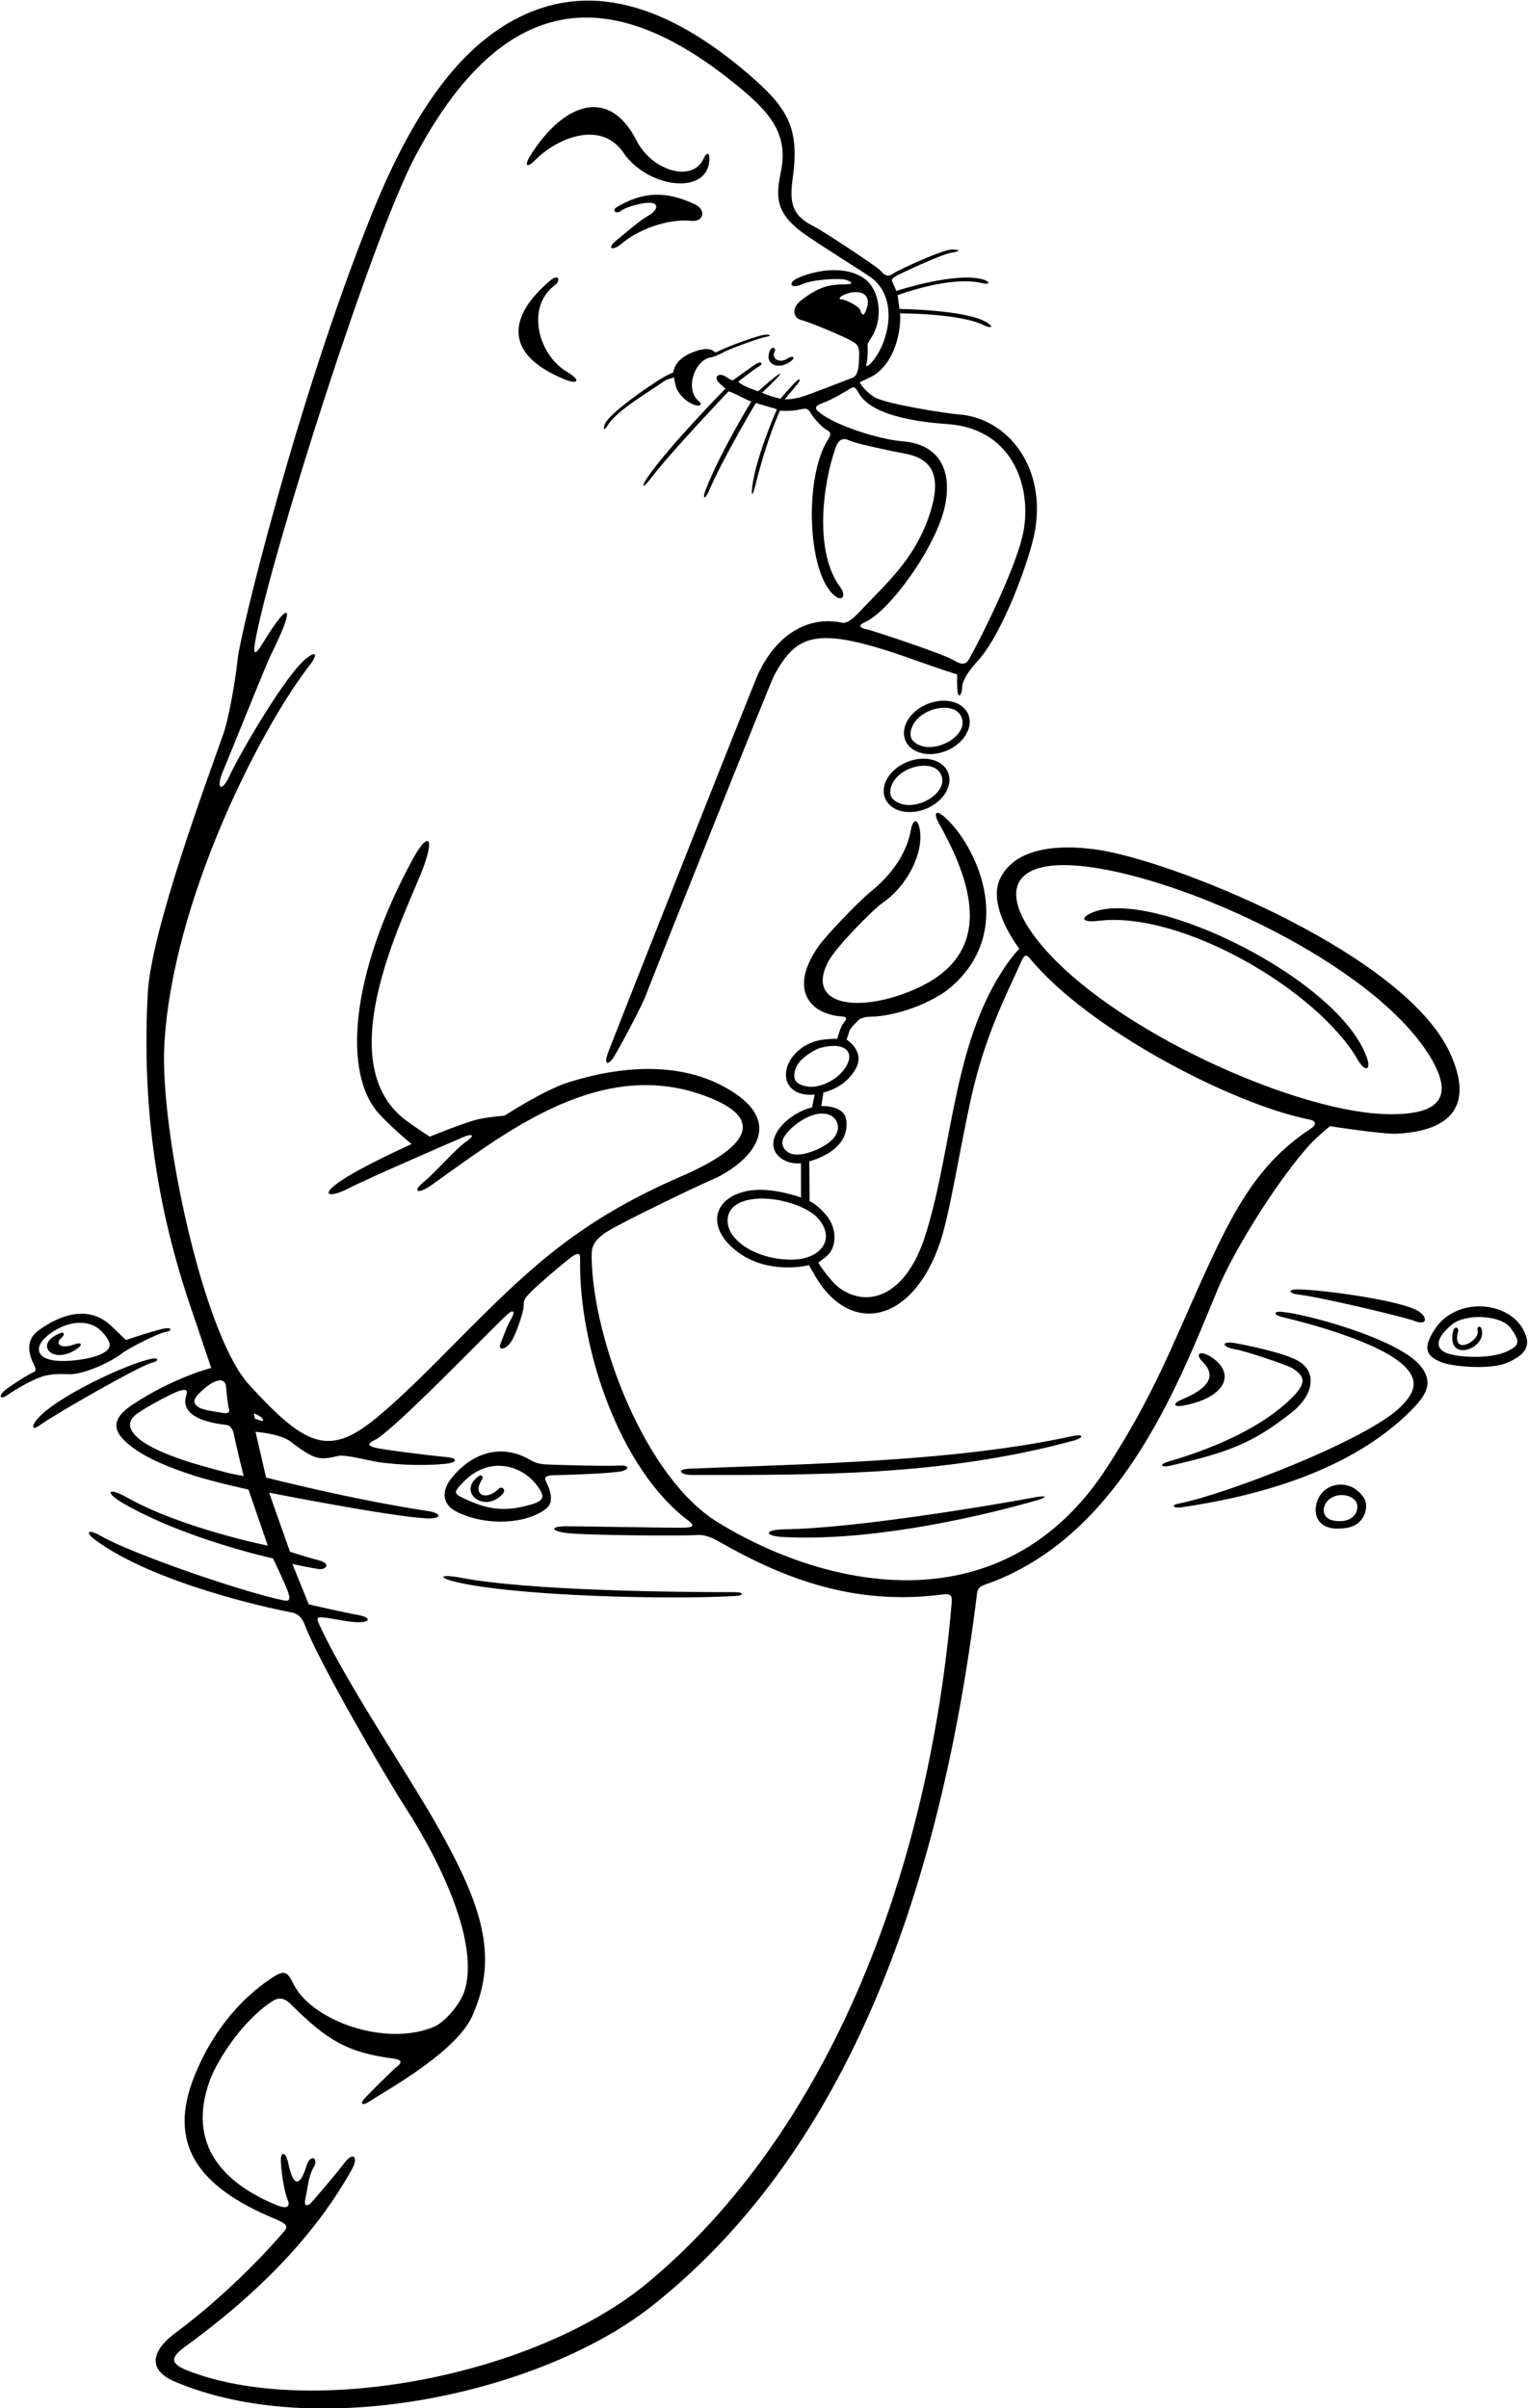 <?xml version="1.0" encoding="UTF-8"?>
<svg xmlns="http://www.w3.org/2000/svg" xmlns:xlink="http://www.w3.org/1999/xlink" width="443pt" height="698pt" viewBox="0 0 443 698" version="1.1">
<g id="surface1">
<path style=" stroke:none;fill-rule:nonzero;fill:rgb(0%,0%,0%);fill-opacity:1;" d="M 180.727 44.238 C 187.68 54.441 204.766 56.711 205.633 46.719 C 205.867 44.016 204.871 43.961 203.973 45.996 C 200.895 52.98 189.09 49.672 184.531 40.719 C 176.602 25.121 163.496 29.789 153.934 44.816 C 151.914 47.988 152.605 48.945 155.031 46.516 C 162.105 39.445 174.469 35.062 180.727 44.238 "/>
<path style=" stroke:none;fill-rule:nonzero;fill:rgb(0%,0%,0%);fill-opacity:1;" d="M 188.25 62.336 C 185.641 63.742 181.414 67.5 178.836 69.586 C 175.574 72.211 177.637 72.836 180.234 70.617 C 185.074 66.477 193.695 63.324 200.434 64.016 C 204.078 64.391 204.816 60.82 201.5 59.25 C 193.113 55.277 186.523 55.527 179 59.918 C 177 61.086 178.836 62.168 180.031 61.117 C 181.234 60.066 186.734 58.453 189 58.836 C 191.266 59.211 190.105 61.328 188.25 62.336 "/>
<path style=" stroke:none;fill-rule:nonzero;fill:rgb(0%,0%,0%);fill-opacity:1;" d="M 160.77 82.746 C 162.641 81.348 162.062 79.184 159.531 81.316 C 147.473 91.484 145.656 102.684 163.836 110.016 C 167.438 111.473 168.699 110.355 164.336 107.75 C 155.953 102.754 152.469 88.973 160.77 82.746 "/>
<path style=" stroke:none;fill-rule:nonzero;fill:rgb(0%,0%,0%);fill-opacity:1;" d="M 379.633 331.914 C 381.871 329.465 385.586 326.441 385.586 326.441 C 385.586 326.441 400.836 328.816 404.934 328.617 C 420.875 327.84 427.465 320.273 420.234 304.914 C 407.102 277.035 343.781 250.934 320.031 246.617 C 314.027 245.523 295.457 243.133 289.934 254.719 C 286.059 262.844 295.531 275.016 295.531 275.016 C 295.531 275.016 294.406 276.141 293.434 277.414 C 276.145 300.023 276.578 331.703 268.336 357.914 C 262.734 375.719 251.727 379.176 243.633 373.516 C 240.559 371.367 237.234 366.016 237.234 366.016 C 237.234 366.016 238.211 365.266 239.434 364.316 C 242.699 361.781 242.816 356.125 239.531 352.219 C 236.906 349.094 234.711 348.164 234.711 348.164 L 234.633 336.617 C 234.633 336.617 246.645 333.809 245.336 324.617 C 244.711 320.242 238.133 320.617 238.133 320.617 L 238.711 316.664 C 238.711 316.664 244.961 315.539 248.133 309.719 C 250.871 304.691 245.434 301.316 245.434 301.316 C 245.434 301.316 245.969 299.91 246.246 298.883 C 246.52 297.859 249.234 295.414 249.234 295.414 C 249.234 295.414 250.461 294.734 252.211 294.715 C 260.086 294.633 270.711 290.496 275.836 286.016 C 294.188 269.953 283.637 246.547 274.867 237.773 C 271.188 234.094 270.418 235.508 272.34 238.91 C 285.734 262.617 285.219 279.879 261.531 288.219 C 246.656 293.453 233.93 290.504 240.133 278.719 C 242.383 274.441 253.336 263.441 255.734 261.816 C 263.051 256.863 267.926 247.121 266.633 240.316 C 265.887 236.391 264.469 238.352 264.133 240.316 C 263.199 245.801 260.078 252.207 252.516 258.41 C 247.641 262.41 238.91 272.043 237.633 273.816 C 228.461 286.539 234.477 294.043 244.336 294.66 C 245.137 294.711 245.836 295.094 244.734 296.316 C 243.633 297.539 242.734 301.117 242.734 301.117 C 242.734 301.117 241.211 301.066 238.934 301.316 C 229.582 302.344 224.668 311.988 230.133 316.016 C 232.508 317.766 236.172 317.277 236.172 317.277 L 235.434 321.016 C 235.434 321.016 234.238 321.242 233.133 321.719 C 225.711 324.914 221.715 331.555 225.934 335.316 C 228.711 337.789 232.211 337.164 232.211 337.164 L 232.234 347.117 C 232.234 347.117 223.852 344.016 217.234 345.117 C 207.125 346.801 204.441 355.234 213.133 362.316 C 222.461 369.914 234.531 366.719 234.531 366.719 C 234.531 366.719 235.055 367.59 235.965 369.227 C 246.086 387.414 264.562 383.879 272.586 360.039 C 275.41 351.641 278.199 333.219 281.625 317.906 C 285.602 300.137 291.66 288.59 296 278.926 C 297.07 276.547 297.477 276.488 298.836 278.117 C 315.926 298.629 357.516 320.156 379.633 324.516 C 381.406 324.867 381.984 325.867 379.934 327.219 C 364.488 337.387 357.41 351.16 348.336 371.219 C 339.559 390.598 334.516 404.305 321.031 425.219 C 291.215 471.469 240.285 461.066 208.031 441.219 C 187.078 428.32 171.953 388.594 171.531 364.617 C 171.484 361.766 171.734 360.066 175.234 357.516 C 178.734 354.969 202.934 343.414 205.836 342.219 C 215.477 338.227 228.242 327.223 213.234 317.016 C 198.562 307.039 179.738 309.027 164.836 313.719 C 157.684 315.969 146.234 323.414 146.234 323.414 C 146.234 323.414 143.449 323.566 139.633 324.219 C 135.816 324.863 124.586 329.488 124.586 329.488 C 124.586 329.488 120.969 327.152 118.031 325.016 C 94.246 307.703 118.656 263.129 123.031 250.617 C 125.988 242.172 123.793 241.48 119.734 248.914 C 101.586 282.164 99.105 311.438 110.133 323.117 C 114.383 327.617 119.336 331.617 119.336 331.617 C 119.336 331.617 104.336 338.367 98.332 342.617 C 92.332 346.867 96.184 347.016 100.934 344.516 C 105.684 342.016 131.281 330.914 134.031 329.719 C 136.781 328.516 138.133 328.867 135.133 330.914 C 132.133 332.969 126.133 339.969 122.836 342.617 C 119.531 345.266 120.836 346.516 125.234 343.414 C 145.031 329.469 172.316 307.199 202.234 316.914 C 222.32 323.441 218.23 331.992 197.434 341.016 C 168.289 353.664 154.188 367.082 135.977 385.227 C 129.656 391.52 117.484 404.305 108.402 411.586 C 95.082 422.27 88.281 418.934 72.234 401.414 C 58.84 386.797 46.305 327.605 47.641 302.922 C 49.887 261.352 75.305 211.535 89.633 193.016 C 92.883 188.816 91.031 188.617 87.734 191.816 C 81.367 197.988 69.133 219.266 66.633 224.719 C 64.133 230.164 62.484 228.566 64.734 223.316 C 66.984 218.066 77.031 192.816 78.633 189.617 C 85.758 175.371 84.238 173.242 76.324 186.207 C 73.941 190.109 73.098 190.449 74.23 184.621 C 79.086 159.668 107.77 69.027 120.434 45.219 C 148.555 -7.652 181.586 -1.457 213.664 24.75 C 222.961 32.344 228.668 38.586 226.414 49.668 C 225.043 56.43 224.543 61.215 232.168 67.066 C 235.754 69.816 251.25 79.418 252.75 80.586 C 260.551 86.648 257.664 99 253.086 104.586 C 251.395 106.645 250.859 106.48 251.277 105.062 C 251.695 103.645 251.531 99.719 251.531 99.719 C 251.531 99.719 251.789 99.121 252.473 98.09 C 256.43 92.109 254.84 84.055 250.934 81.016 C 245.656 76.914 237.152 78.078 231.488 80.5 C 228.254 81.883 229.145 83.941 232.395 82.441 C 235.645 80.941 243.5 80.586 245.234 81.117 C 246.969 81.648 247.645 82.418 245.23 82.418 C 240.219 82.418 237.398 83.168 232.336 87 C 229.25 89.336 229.969 92.238 232.469 92.824 C 234.969 93.406 244.934 97.719 246.531 98.617 C 249.078 100.051 249.227 100.426 249.031 104.816 C 248.949 106.73 248.586 109 247.164 109.5 C 245.75 110 234.816 114.367 232.148 115.117 C 229.484 115.867 227.5 115.75 227.5 115.75 C 227.5 115.75 229.934 112.816 231.133 111.418 C 232.336 110.016 231.969 109.379 230.633 110.719 C 229.133 112.219 226.234 115.617 226.234 115.617 C 226.234 115.617 225.086 115.25 223.836 114.918 C 222.586 114.586 220.914 113.836 220.914 113.836 C 220.914 113.836 223.434 111.516 225.234 109.617 C 226.848 107.914 226.383 107.984 224.633 109.316 C 222.883 110.648 219.816 113.406 219.816 113.406 C 219.816 113.406 218.383 112.969 216.633 112.219 C 214.883 111.469 214 110.668 214 110.668 C 214 110.668 218.633 107.016 220.031 106.219 C 221.434 105.418 220.699 104.734 219.531 105.316 C 218.367 105.898 212.531 110.219 212.531 110.219 C 212.531 110.219 212.086 110.336 210.633 109.316 C 208.438 107.777 206.668 109.195 208.5 111 C 209.633 112.117 210.32 112.641 210.32 112.641 C 210.32 112.641 194.035 129.223 187.836 138.219 C 185.836 141.117 186.133 142.016 188.633 138.719 C 194.273 131.27 211.25 113.418 211.25 113.418 C 211.25 113.418 212.727 113.926 214.641 114.926 C 216.559 115.926 217.812 116.395 217.812 116.395 C 217.812 116.395 208.938 130.836 204.617 141.895 C 203.484 144.793 204.434 144.914 205.531 142.316 C 209.473 133.004 219.133 116.816 219.133 116.816 L 225.234 118.617 C 225.234 118.617 219.258 132.18 218.133 140.816 C 217.719 144.016 218.164 144 219 140.664 C 222.516 126.609 226.133 119.016 226.133 119.016 C 226.133 119.016 229.105 119.398 232.566 118.566 C 233.422 118.359 234.273 118.352 235 119.668 C 236.043 121.551 238.727 124.188 239.98 124.828 C 241.234 125.477 240.637 126.492 240.047 127.422 C 233.035 138.453 234.086 166.297 241.969 172.652 C 244.551 174.734 245.09 172.16 243.773 170.441 C 235.934 160.203 238.473 140.504 242.27 129.738 C 243.199 127.102 244.648 126.879 246.312 127.711 C 247.98 128.547 258.816 130.852 262.031 131.418 C 268.801 132.609 273.797 136.27 269.473 149.23 C 265.051 162.504 256.418 169.535 249.531 177.016 C 247.031 179.734 245.336 180.75 244.234 180.516 C 234.434 178.438 225.312 183.688 219.859 195.23 C 218.441 198.23 178.133 300.219 176.434 304.719 C 174.734 309.219 176.617 308.543 177.941 306.43 C 179.262 304.32 185.969 291.934 187.234 288.516 C 188.5 285.102 223.223 198.051 224.434 195.816 C 231.23 183.254 237.133 181.188 266.414 191.75 C 271.5 193.586 277.531 195.516 277.531 195.516 C 277.531 195.516 277.391 197.148 277.555 199.898 C 277.723 202.648 278.836 201.664 278.934 199.316 C 279.031 196.969 281.387 193.801 283.305 191.75 C 290.871 183.656 298.602 161.734 299.992 154.25 C 303.488 135.438 292.133 121.094 277.836 120.117 C 274.664 119.898 257.066 117.133 253.734 115.219 C 250.566 113.395 249.234 110.816 249.234 110.816 C 249.234 110.816 250.5 110.168 251.836 109.586 C 257.98 106.895 260.523 99.328 260.934 93.73 C 261.086 91.684 260.914 90.836 260.914 90.836 C 260.914 90.836 278.215 90.773 285.164 94.25 C 287.164 95.25 288.586 94.898 285.836 93.316 C 279.656 89.758 260.77 89.559 260.77 89.559 L 260.238 85.566 C 260.238 85.566 275.441 79.77 284.836 82.086 C 287.133 82.648 287.031 81.602 285.031 81.016 C 277.027 78.68 259.836 84.336 259.836 84.336 C 259.836 84.336 259.25 82.75 258.836 82 C 258.414 81.25 258.434 80.918 259.434 80.219 C 260.434 79.516 273.398 73.516 275.934 73.219 C 278.469 72.918 278.434 72.316 275.934 72.316 C 273.434 72.316 260.5 78.168 258.934 79.316 C 257.367 80.469 256.336 79.719 255.336 78.5 C 254.336 77.281 238.105 66.672 236.309 65.809 C 229.469 62.516 228.855 58.77 229.836 51.617 C 231.84 36.93 228.445 31.27 216.66 21.203 C 194.473 2.246 170.02 -7.488 146.031 7.516 C 130.77 17.066 118.434 35.418 107.434 62.918 C 86.082 116.293 69.723 183.414 68.938 190.797 C 68.164 198.07 66.184 208.664 64.832 212.516 C 59.82 226.816 43.789 269.824 42.832 288.016 C 41.043 322.027 45.785 350.863 55.207 378.664 C 56.887 383.617 61.234 396.516 61.234 396.516 C 61.234 396.516 50.234 399.285 38.332 407.219 C 33.309 410.566 32.359 413.719 35.734 417.219 C 39.73 421.363 46.703 424.645 56.234 427.719 C 62.207 429.641 72.039 431.77 72.039 431.77 L 77.633 448.016 C 77.633 448.016 52.707 443.039 36.734 434.016 C 31.172 430.875 30.215 432.582 35.832 435.816 C 53.957 446.25 79.133 451.719 79.133 451.719 C 79.133 451.719 82.68 458.988 83.543 461.559 C 84.406 464.129 83.57 464.195 81.832 463.816 C 68.969 461.02 38.086 450.305 29.219 445.203 C 25.469 443.047 24.363 444.027 27.934 446.617 C 44.707 458.789 77.137 466.012 84.234 467.316 C 86.406 467.719 87.527 468.754 88.48 471.277 C 92.434 481.719 111.613 514.746 117.531 523.914 C 128.32 540.621 139.004 563.668 134.633 577.219 C 133.457 580.863 129.016 586.145 125.836 587.488 C 111.836 593.414 90.441 585.785 85.133 575.176 C 83.266 571.438 82.582 570.789 78.531 573.516 C 68.926 579.98 61.273 589.648 56.434 601.617 C 48.523 621.172 56.887 633.719 79.832 643.219 C 83.457 644.719 83.457 645.516 82.434 646.719 C 73.699 656.941 61.664 668.23 51.133 676.016 C 42.84 682.148 43.609 687.32 50.578 690.297 C 91.832 707.918 156.969 693.777 189.098 668.352 C 243.645 625.188 272.117 552.035 283.234 462.117 C 283.418 460.617 283.809 459.941 285.336 459.414 C 324.328 445.992 341.133 402.551 352.836 374.219 C 358.172 361.289 371.285 341.062 379.633 331.914 Z M 234.336 314.98 C 229.793 314.41 229.602 311.816 231.086 308.855 C 232.02 306.98 235.684 304.328 237.895 303.73 C 244.969 301.812 248.484 305 244.645 310.105 C 242.148 313.426 237.41 315.363 234.336 314.98 Z M 230.266 334.629 C 227.75 334.297 225.703 331.852 227.531 329.219 C 229.672 326.141 233.699 323.641 236.434 323.016 C 242.512 321.633 244.703 326.844 241.395 330.23 C 238.801 332.887 233.277 335.031 230.266 334.629 Z M 231.148 365.039 C 224.078 365.637 215.711 362.887 212.223 357.785 C 210.305 354.984 209.973 350.23 215.234 348.316 C 222.438 345.695 233.676 349.266 237.031 353.016 C 242.609 359.246 237.699 364.492 231.148 365.039 Z M 299.133 270.316 C 289.941 257.238 294.574 248.77 314.711 251.164 C 344.086 254.664 397.625 279.301 414.25 305.703 C 421.461 317.152 418.711 323.469 401.586 322.938 C 373.691 322.07 317.281 296.145 299.133 270.316 Z M 274.633 122.918 C 294.363 124.246 299.59 142.469 296.383 155.645 C 293.992 165.457 284.883 184.055 281.031 190.914 C 280.043 192.68 279 192.914 276.25 191.25 C 273.5 189.586 252.766 182.648 250.934 182.316 C 249.102 181.984 248.867 181.16 250.781 180.328 C 257.875 177.246 271.535 158.426 273.98 146.566 C 276.121 136.195 272.211 128.73 261.633 127.918 C 254.965 127.402 241.367 123.141 237.141 119.172 C 236.301 118.387 236.117 117.648 238.531 116.816 C 240.949 115.984 245.586 113.25 246.586 112.582 C 247.586 111.918 247.996 112.207 249.016 114.012 C 252.734 120.602 266.566 122.371 274.633 122.918 Z M 249.434 89.949 C 249.059 88.699 244.883 86.719 244.031 86.816 C 243.184 86.918 243.211 86.191 244.336 85.617 C 247.938 83.773 253.547 84.254 250.934 90.316 C 250.309 91.766 249.809 91.199 249.434 89.949 Z M 58.633 403.016 C 62.594 399.438 65.367 399.211 65.562 402.141 C 65.656 403.551 66.043 407.395 66.375 408.309 C 66.707 409.227 66.277 409.91 64.332 409.516 C 62.391 409.125 58.918 408.883 57.332 407.719 C 55.75 406.551 56.051 405.352 58.633 403.016 Z M 65.234 426.719 C 58.574 424.941 44.898 421.457 39.668 416.5 C 36.281 413.293 37.879 411.121 39.832 409.719 C 42.465 407.824 49.66 403.941 51.832 403.219 C 54.117 402.457 54.449 403.094 54.023 404.398 C 52.25 409.836 58.371 412.223 65.531 413.016 C 67.031 413.184 67.641 414.531 67.988 416.547 C 68.34 418.566 70.633 427.816 70.633 427.816 C 70.633 427.816 68.301 427.531 65.234 426.719 Z M 73.582 409.664 C 73.582 409.664 75.066 410.234 75.734 410.816 C 76.398 411.398 76.484 412.066 75.734 411.816 C 74.984 411.566 73.918 411.25 73.918 411.25 Z M 275.891 464.789 C 269.086 544.414 239.586 618.418 188.02 661.48 C 155.211 688.883 89.973 701.039 54.457 687.168 C 48.984 685.027 49.52 683.234 53.934 680.016 C 68.543 669.363 88.832 652.418 101.965 628.926 C 104.078 625.141 102.395 623.445 99.672 627.184 C 98.297 629.07 90.656 638.168 89.895 638.793 C 89.133 639.418 87.988 639.668 88.551 637.293 C 89.113 634.918 89.371 630.844 90.934 628.219 C 92.496 625.594 90.008 624.152 88.895 627.73 C 86.832 634.355 84.914 633.668 83.531 626.816 C 82.984 624.094 81.145 622.793 81.457 627.168 C 81.77 631.543 82.68 636.027 83.43 637.715 C 84.18 639.402 83.375 640.457 80.465 639.285 C 65.562 633.293 53.883 622.164 60.809 603.113 C 63.215 596.496 71.062 584.945 79.234 579.914 C 80.531 579.117 82.223 578.879 84.145 580.789 C 94.832 591.414 100.531 594.926 114.133 596.719 C 116.508 597.027 116.621 597.828 115.133 599.016 C 113.645 600.203 107.52 606.305 105.836 608.117 C 104.145 609.93 105.031 610.418 106.836 609.277 C 113.281 605.203 132.426 594.574 137.012 584.176 C 144.621 566.93 139.996 552.02 125.18 526.492 C 117.129 512.629 99.617 486.406 92.531 470.816 C 91.625 468.82 91.84 468.625 94.395 468.91 C 96.473 469.141 101.559 470.344 104.434 470.219 C 107.309 470.094 107.59 468.801 103.711 468.105 C 99.332 467.316 89.52 465.055 89.52 465.055 L 84.77 453.355 C 84.77 453.355 89.832 454.414 92.207 454.789 C 94.582 455.164 96.086 453.203 92.457 452.289 C 88.832 451.379 84.062 449.77 84.062 449.77 L 78.02 432.664 C 78.02 432.664 112.758 439.52 123.531 440.117 C 128.031 440.367 128.434 438.656 123.906 437.973 C 101.961 434.664 77.145 428.289 77.145 428.289 L 74.082 415.039 C 74.082 415.039 81.273 415.535 84.332 417.914 C 91.668 423.617 93.027 423.133 98.133 422.016 C 100.293 421.547 106.906 423.441 110.074 423.863 C 119.926 425.18 127.934 424.504 130.086 424.18 C 132.234 423.855 133.02 422.676 129.395 422.355 C 125.773 422.031 110.984 420.242 108.734 419.617 C 106.484 418.992 106.531 418.48 108.656 417.414 C 114.074 414.711 140.633 387.074 146.836 381.23 C 148.902 379.277 149.48 380.105 148.168 382.367 C 146.855 384.629 146.238 386.672 145.176 389.297 C 144.113 391.922 146.961 391.164 148.461 388.48 C 149.961 385.789 151.797 380.168 151.805 378.668 C 151.812 376.746 151.977 376.16 156.082 372.449 C 159.352 369.492 165.434 364.367 166.531 363.816 C 168.012 363.078 168.207 363.551 168.184 365.023 C 167.77 390.48 179.504 425.68 199.52 440.73 C 201.23 442.02 201.316 442.695 198.633 442.816 C 195.949 442.938 166.246 442.355 163.531 442.414 C 160.82 442.48 158.859 443.305 163.234 444.219 C 167.609 445.129 199.461 445.211 201.77 444.961 C 204.086 444.711 206.27 445.605 208.461 446.855 C 227.176 457.551 247.719 465.562 273.395 462.164 C 275.875 461.84 276.074 462.66 275.891 464.789 "/>
<path style=" stroke:none;fill-rule:nonzero;fill:rgb(0%,0%,0%);fill-opacity:1;" d="M 223.336 101.418 C 221.273 105.531 225.711 107.543 229.336 104.668 C 230.789 103.512 229.883 102.891 228.133 104.016 C 226.047 105.359 223.461 104.043 224.633 101.719 C 225.078 100.836 223.836 100.418 223.336 101.418 "/>
<path style=" stroke:none;fill-rule:nonzero;fill:rgb(0%,0%,0%);fill-opacity:1;" d="M 176.031 123.516 C 178.637 119.016 188.195 113.605 192.316 110.633 C 193.402 109.852 195.434 109.418 195.434 109.418 C 195.434 109.418 195.734 111.938 196.336 113 C 197.836 115.668 200.047 117.012 201.836 117.516 C 202.719 117.766 203.781 117.246 202.734 116.418 C 198.219 112.836 201.633 104.09 206.137 103.59 C 206.887 103.508 208.684 102.734 210.133 101.918 C 211.586 101.102 220.27 97.973 221.734 97.719 C 223.914 97.332 223.434 96.918 221.836 97.016 C 220.285 97.113 213.277 99.562 209.531 101.219 C 208.578 101.637 207.336 102.219 207.336 102.219 C 207.336 102.219 206.414 100.332 202.086 101.668 C 195.258 103.766 195.234 107.918 195.234 107.918 C 195.234 107.918 193.402 108.723 192.086 109.5 C 188.707 111.496 176.285 119.895 175.234 123.219 C 174.801 124.582 175.316 124.758 176.031 123.516 "/>
<path style=" stroke:none;fill-rule:nonzero;fill:rgb(0%,0%,0%);fill-opacity:1;" d="M 262.941 220.891 C 257.91 222.969 255.078 227.684 256.621 231.422 C 258.164 235.156 263.496 236.496 268.531 234.414 C 273.566 232.336 276.398 227.621 274.855 223.887 C 273.312 220.148 267.977 218.809 262.941 220.891 Z M 272.871 227.895 C 271.133 232.035 264.645 234.438 260.844 232.859 C 258.188 231.758 257.492 230.078 258.598 227.422 C 260.352 223.191 266.84 220.871 270.633 222.445 C 272.852 223.367 273.75 225.805 272.871 227.895 "/>
<path style=" stroke:none;fill-rule:nonzero;fill:rgb(0%,0%,0%);fill-opacity:1;" d="M 280.727 207.086 C 279.18 203.348 273.848 202.008 268.812 204.086 C 263.777 206.168 260.949 210.883 262.492 214.617 C 264.035 218.352 269.367 219.695 274.402 217.613 C 279.438 215.535 282.27 210.82 280.727 207.086 Z M 266.715 216.059 C 264.059 214.953 263.363 213.273 264.465 210.617 C 266.223 206.391 272.711 204.07 276.504 205.645 C 278.719 206.562 279.621 209.004 278.742 211.094 C 277.004 215.23 270.516 217.637 266.715 216.059 "/>
<path style=" stroke:none;fill-rule:nonzero;fill:rgb(0%,0%,0%);fill-opacity:1;" d="M 132.434 438.219 C 140.961 442.48 152.77 441.789 158.434 437.219 C 160.715 435.371 159.547 431.977 158.352 429.531 C 157.824 428.461 157.781 427.68 160.531 427.617 C 164.473 427.527 176.371 427.164 180.086 426.48 C 182.457 426.039 182.629 424.605 179.633 424.816 C 176.266 425.055 158.746 424.605 157.434 424.414 C 156.121 424.23 155.293 424.094 153.707 423.172 C 144.703 417.938 136.234 421.793 130.934 428.414 C 127.867 432.25 128.172 436.086 132.434 438.219 Z M 134.336 429.586 C 141.645 421.992 151.188 424.492 155.75 430.664 C 157.992 433.703 158.062 434.984 153.562 436.227 C 146.332 438.223 141.625 437.68 134.664 434.414 C 131.438 432.902 131.438 432.59 134.336 429.586 "/>
<path style=" stroke:none;fill-rule:nonzero;fill:rgb(0%,0%,0%);fill-opacity:1;" d="M 310.52 416.355 C 276.133 423.816 232.586 424.336 199.934 425.719 C 195.875 425.891 197.211 427.539 200.586 427.539 C 236.297 427.539 272.926 427.914 310.961 417.664 C 314.484 416.719 314.434 415.504 310.52 416.355 "/>
<path style=" stroke:none;fill-rule:nonzero;fill:rgb(0%,0%,0%);fill-opacity:1;" d="M 227.484 443.289 C 221.605 443.363 221.348 445.207 226.934 445.516 C 250.273 446.809 279.605 440.855 300.422 434.938 C 303.867 433.957 303.594 433.355 300.086 434.012 C 284.824 436.848 246.797 443.043 227.484 443.289 "/>
<path style=" stroke:none;fill-rule:nonzero;fill:rgb(0%,0%,0%);fill-opacity:1;" d="M 213.234 461.516 C 196.109 461.516 153.434 461.113 133.531 457.316 C 127.469 456.16 126.34 457.301 133.336 458.816 C 151.059 462.664 193.41 463.742 213.336 462.617 C 215.668 462.484 215.633 461.516 213.234 461.516 "/>
<path style=" stroke:none;fill-rule:nonzero;fill:rgb(0%,0%,0%);fill-opacity:1;" d="M 145.75 433 C 146.844 431.742 145.469 430.684 144.633 431.516 C 140.934 435.215 136.805 433.312 139.734 428.914 C 140.133 428.316 139.805 427.148 138.75 427.914 C 132.352 432.578 140.664 438.836 145.75 433 "/>
<path style=" stroke:none;fill-rule:nonzero;fill:rgb(0%,0%,0%);fill-opacity:1;" d="M 43.668 393.914 C 36.684 395.398 16.086 404.941 10.668 411.5 C 9.082 413.414 9.254 414.832 11.582 413.086 C 15.18 410.383 40.648 395.754 44.031 395.016 C 45.949 394.602 46.418 393.336 43.668 393.914 "/>
<path style=" stroke:none;fill-rule:nonzero;fill:rgb(0%,0%,0%);fill-opacity:1;" d="M 20.832 398.316 C 24.824 398.117 32.242 394.758 35.332 392.316 C 37.133 390.895 45.945 386.316 48.332 386.016 C 49.668 385.852 49.934 384.816 48.133 385.016 C 45.727 385.285 36.531 388.414 36.531 388.414 C 36.531 388.414 34.75 386.75 32.332 384.414 C 25.926 378.23 17.73 380.871 11.184 385.633 C 8.188 387.812 7.609 391.027 9.789 395.457 C 10.289 396.473 10.668 397.367 9.734 397.719 C 8.801 398.066 3.617 401.25 1.531 402.914 C -0.551 404.586 -0.066 405.949 2.234 404.316 C 4.531 402.684 10 399.504 13.148 398.754 C 16.297 398.004 19.168 398.398 20.832 398.316 Z M 14.832 386.336 C 20.133 382.664 26.336 382.219 29.934 386.414 C 32.598 389.523 32.23 390.855 29.934 392.188 C 27.578 393.555 22.668 394.414 18.75 394.5 C 9.922 394.688 9.328 390.145 14.832 386.336 "/>
<path style=" stroke:none;fill-rule:nonzero;fill:rgb(0%,0%,0%);fill-opacity:1;" d="M 21.332 389.75 C 17.566 391.145 15.766 389.441 17.875 387.754 C 18.707 387.086 18.766 385.914 17.5 386.414 C 9.363 389.629 15.5 396 22.531 390.816 C 24.066 389.688 23.582 388.914 21.332 389.75 "/>
<path style=" stroke:none;fill-rule:nonzero;fill:rgb(0%,0%,0%);fill-opacity:1;" d="M 316.934 264.414 C 312.926 266.027 313.645 267.508 318.434 266.914 C 342.504 263.941 381.973 286.969 393.711 307.289 C 395.676 310.695 397.562 310.312 396.336 306.719 C 388.559 283.973 334.336 257.414 316.934 264.414 "/>
<path style=" stroke:none;fill-rule:nonzero;fill:rgb(0%,0%,0%);fill-opacity:1;" d="M 376.664 373.75 C 373.086 373.664 373.52 374.883 376.5 375.25 C 383.531 376.117 407.496 381.855 409.965 382.855 C 413.77 384.395 414.062 381.918 411.25 380.086 C 406.555 377.02 384.148 373.926 376.664 373.75 "/>
<path style=" stroke:none;fill-rule:nonzero;fill:rgb(0%,0%,0%);fill-opacity:1;" d="M 371.586 380.25 C 368.977 380.051 369.281 381.195 371.934 381.816 C 377.203 383.051 400.5 388.883 407.551 396.367 C 411.355 400.406 410.168 403.855 405.836 408 C 395.633 417.758 354.797 433.289 341.91 435.797 C 338.992 436.363 340.434 437.219 342.5 436.914 C 370.691 432.824 394.047 423.902 409.031 408.914 C 413.824 404.125 415.32 400.84 412.297 396.523 C 406.5 388.246 378.301 380.766 371.586 380.25 "/>
<path style=" stroke:none;fill-rule:nonzero;fill:rgb(0%,0%,0%);fill-opacity:1;" d="M 342.531 405.719 C 339.984 406.77 340.086 408 343.164 407.414 C 355.289 405.121 358.566 398.109 351 393.25 C 348.184 391.441 346.137 392.219 348.734 394.816 C 353.621 399.703 348.398 403.297 342.531 405.719 "/>
<path style=" stroke:none;fill-rule:nonzero;fill:rgb(0%,0%,0%);fill-opacity:1;" d="M 376.414 394.5 C 373.133 392.602 365.77 390.773 358.586 389.414 C 353.664 388.488 354.023 390.508 358.477 391.191 C 360.645 391.523 373.152 395.617 374.664 396.586 C 378.785 399.211 378.828 401.254 373.336 406.316 C 363.98 414.938 349.75 420.445 338.895 423.609 C 335.578 424.574 336.918 425.398 339.152 424.883 C 355.254 421.156 362.871 418.703 374.586 409.336 C 381.078 404.137 381.758 397.586 376.414 394.5 "/>
<path style=" stroke:none;fill-rule:nonzero;fill:rgb(0%,0%,0%);fill-opacity:1;" d="M 441.836 385.836 C 437.656 377.062 422.066 375.648 415.836 385.516 C 412.773 390.359 412.93 392.934 418.031 394.914 C 420.984 396.062 431.789 397.184 436.934 395.016 C 443.91 392.078 443.246 388.801 441.836 385.836 Z M 437.133 391.617 C 432.516 393.898 423.938 393.574 420.031 392.414 C 416.59 391.395 415.359 388.637 420.836 384.016 C 424.848 380.629 435.188 381.102 438 385 C 440.859 388.961 440.473 389.965 437.133 391.617 "/>
<path style=" stroke:none;fill-rule:nonzero;fill:rgb(0%,0%,0%);fill-opacity:1;" d="M 428.395 385.715 C 429.195 388.574 420.734 393.387 422.75 385.836 C 423.008 384.871 421.586 383.914 421.164 386.414 C 419.766 394.824 430.473 391.074 429.664 385.836 C 429.336 383.664 428.078 384.578 428.395 385.715 "/>
<path style=" stroke:none;fill-rule:nonzero;fill:rgb(0%,0%,0%);fill-opacity:1;" d="M 381.461 437.105 C 381.18 440.117 382.949 444.121 390.535 442.859 C 395.836 441.98 396.961 436.539 395.461 434.23 C 391.234 427.719 382.137 429.812 381.461 437.105 Z M 386.434 440.719 C 383.004 440.012 383.016 436.148 385.801 434.281 C 388.801 432.273 393.793 433.711 393.52 436.98 C 393.27 439.98 390.398 441.531 386.434 440.719 "/>
</g>
</svg>
